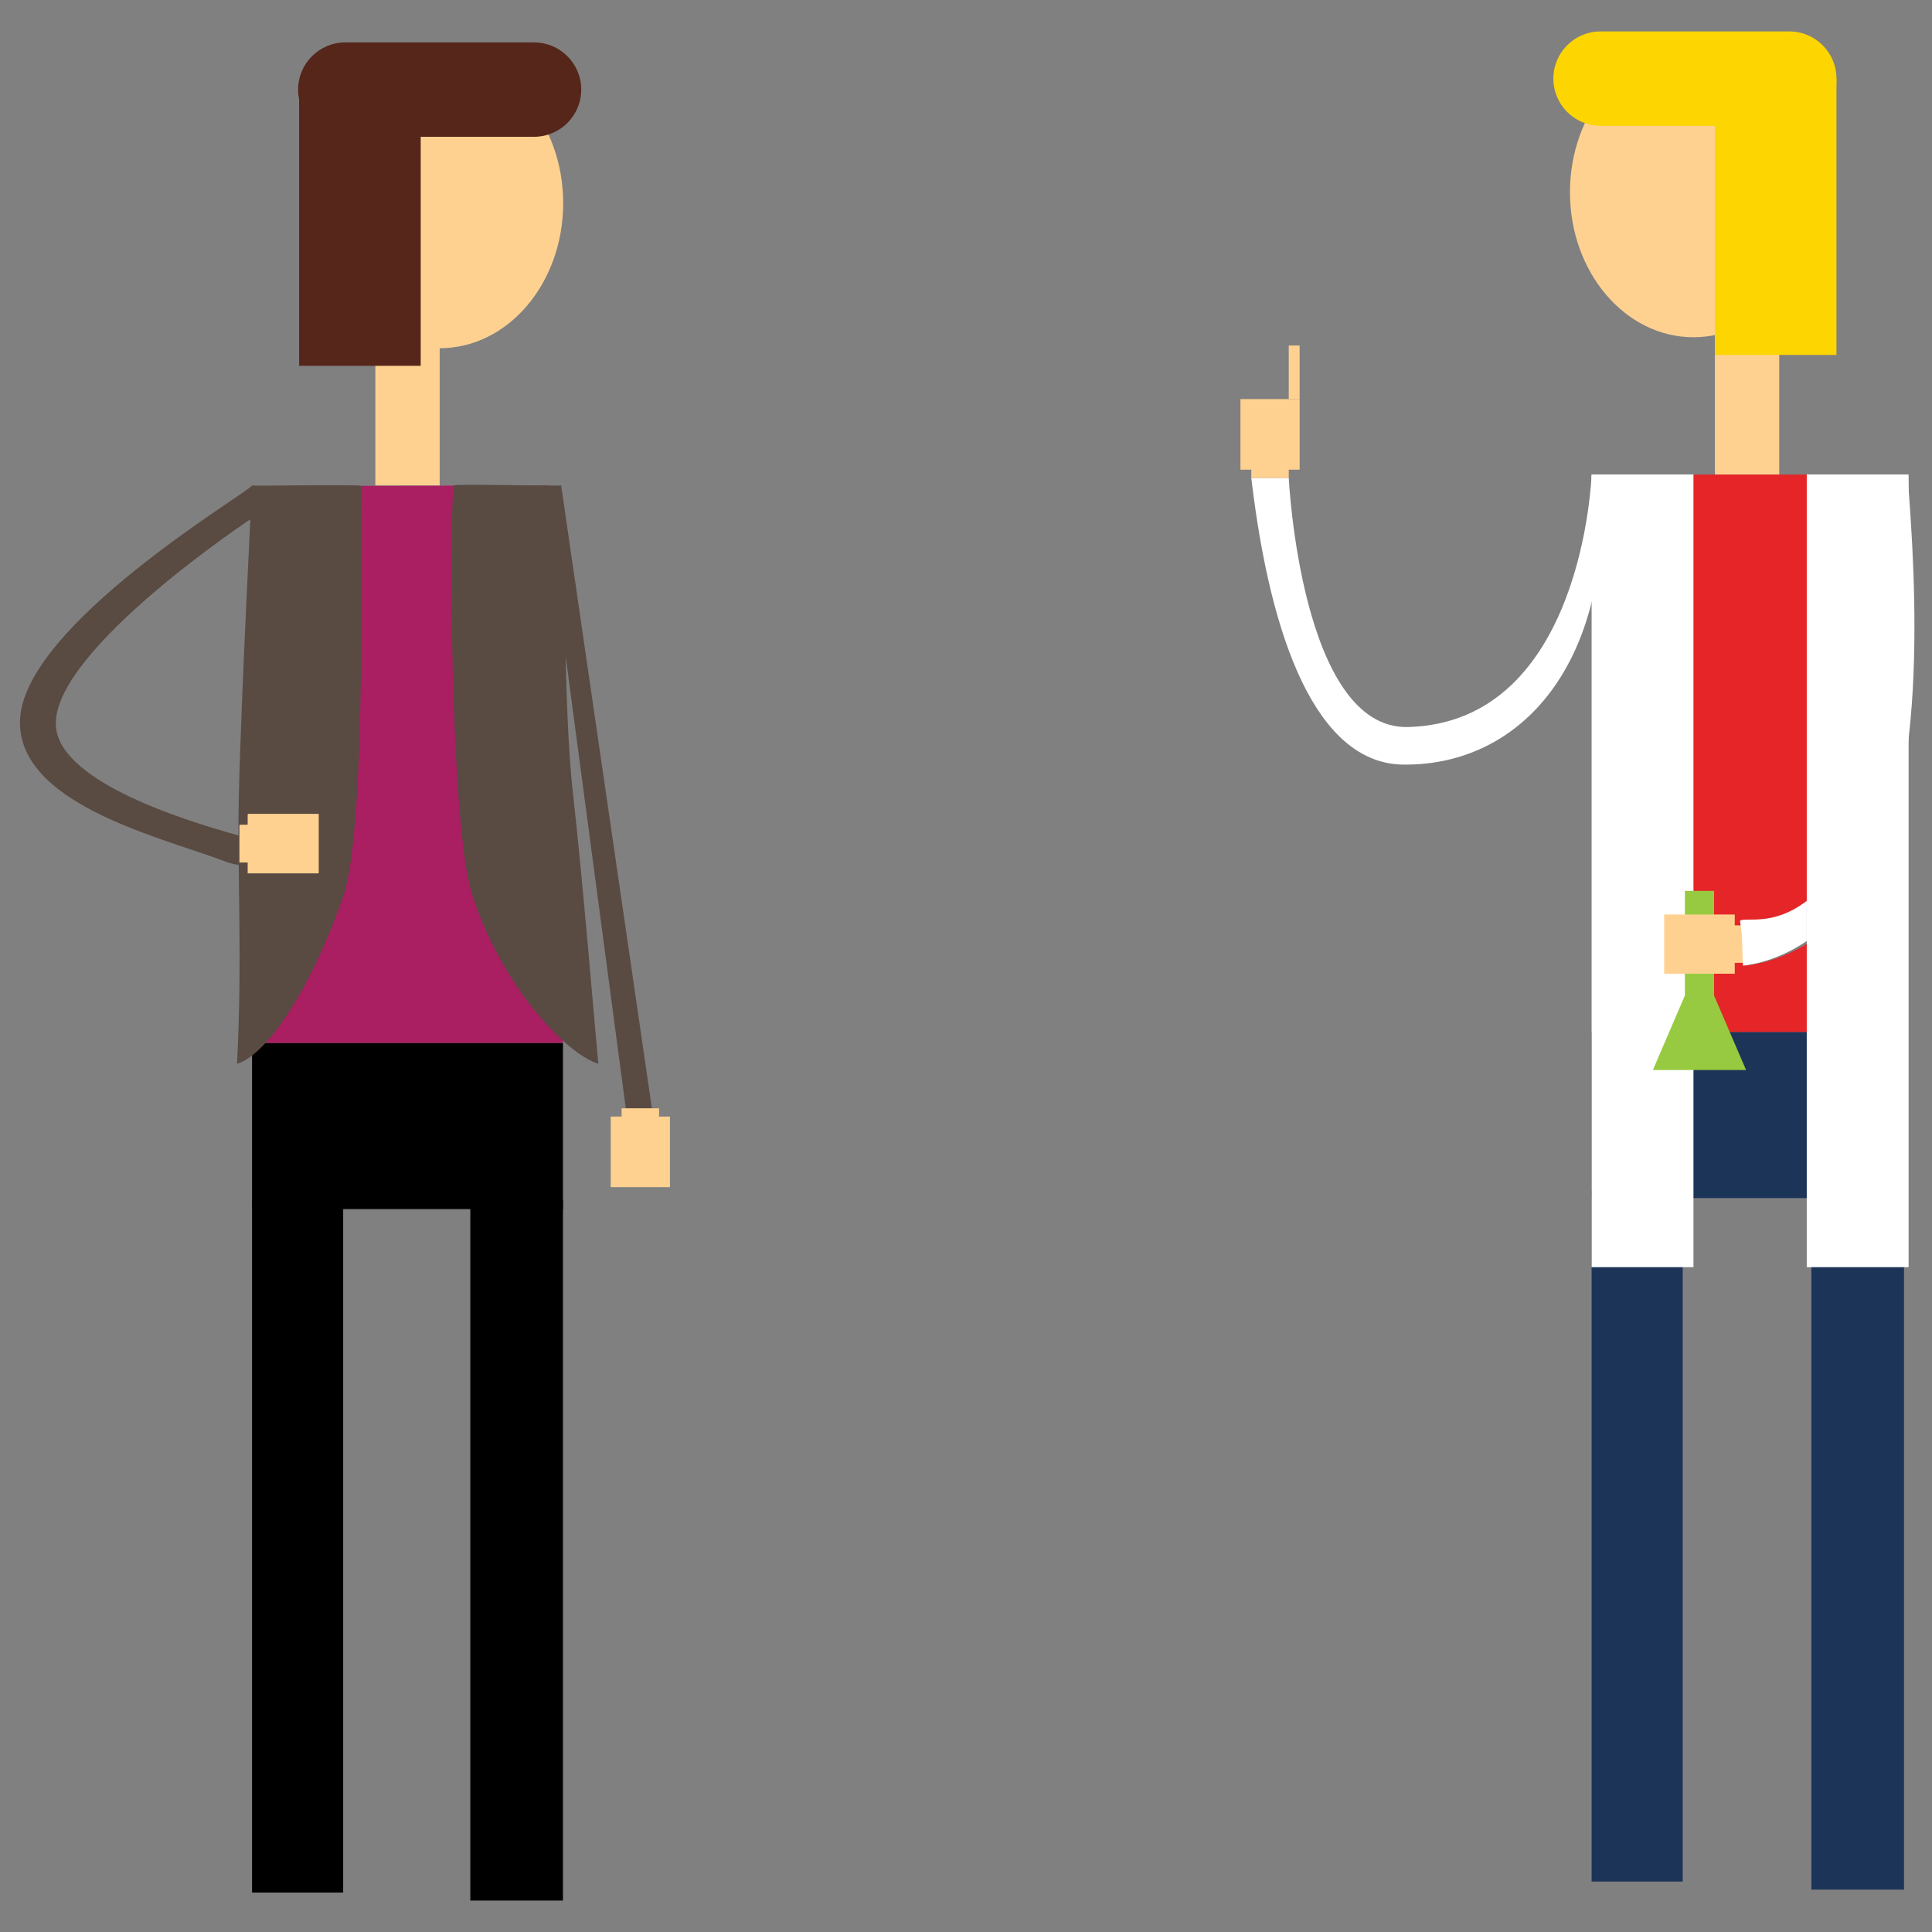 <?xml version="1.0" encoding="UTF-8" standalone="no"?><!DOCTYPE svg PUBLIC "-//W3C//DTD SVG 1.1//EN" "http://www.w3.org/Graphics/SVG/1.1/DTD/svg11.dtd"><svg width="100%" height="100%" viewBox="0 0 640 640" version="1.1" xmlns="http://www.w3.org/2000/svg" xmlns:xlink="http://www.w3.org/1999/xlink" xml:space="preserve" style="fill-rule:evenodd;clip-rule:evenodd;stroke-linejoin:round;stroke-miterlimit:1.414;"><rect x="0" y="0" width="640" height="640" fill="#808080" stroke="none"/><path d="M426.918,158.315c0,0 4.02,83.498 39.566,82.523c58.068,-1.592 60.757,-83.677 60.757,-83.677c0,0 3.355,2.125 3.455,4.607c2.443,60.52 -28.532,92.384 -66.618,91.501c-27.721,-1.05 -43.155,-40.461 -49.57,-94.954l12.41,0Z" style="fill:#fff;"/><rect x="527.241" y="341.838" width="102.991" height="55.045" style="fill:#1c3458;"/><rect x="527.241" y="394.22" width="30.185" height="229.067" style="fill:#1c3458;"/><rect x="600.041" y="398.449" width="30.686" height="227.501" style="fill:#1c3458;"/><path d="M559.765,157.208l40.276,0l0,141.219c-11.878,8.753 -21.425,5.163 -22.99,6.637c1.058,5.701 0.692,10.726 1.034,14.845c0.196,-0.182 10.087,-0.476 21.956,-8.175l0,30.104l-40.276,0l0,-184.63Z" style="fill:#e52527;"/><rect x="568.081" y="96.79" width="21.31" height="60.37" style="fill:#ffd191;"/><ellipse cx="560.981" cy="63.677" rx="40.908" ry="48.039" style="fill:#ffd191;"/><path d="M608.358,26.042c0,8.634 -7.001,15.63 -15.631,15.63l-62.526,0c-8.63,0 -15.63,-6.996 -15.63,-15.63c0,-8.635 7,-15.631 15.63,-15.631l62.526,0c8.63,0 15.631,6.996 15.631,15.631Z" style="fill:#fdd501;fill-rule:nonzero;"/><rect x="568.081" y="26.073" width="40.276" height="91.506" style="fill:#fdd501;"/><rect x="527.241" y="157.166" width="33.74" height="262.599" style="fill:#fff;"/><rect x="598.512" y="157.166" width="33.74" height="262.599" style="fill:#fff;"/><rect x="414.508" y="150.364" width="12.409" height="7.951" style="fill:#ffd191;"/><rect x="410.911" y="132.201" width="19.608" height="23.383" style="fill:#ffd191;"/><rect x="426.918" y="114.446" width="3.597" height="17.755" style="fill:#ffd191;"/><path d="M578.407,354.45l-10.597,-24.656l0,-34.675l-9.674,0l0,34.67l-10.598,24.661l30.869,0Z" style="fill:#97ca40;fill-rule:nonzero;"/><rect x="569.444" y="306.541" width="7.946" height="12.409" style="fill:#ffd191;"/><rect x="551.276" y="302.944" width="23.383" height="19.608" style="fill:#ffd191;"/><path d="M598.512,298.427c5.336,-4.062 11.128,-10.764 16.873,-21.841c17.118,-33.01 16.277,-117.379 16.742,-117.812c-0.449,3.158 9.376,87.71 -10.353,125.742c-7.147,13.774 -15.618,22.142 -23.262,27.218l0,-13.307Z" style="fill:#fff;"/><path d="M598.512,298.427l0,13.307c-11.419,7.699 -20.934,7.993 -21.123,8.175c-0.328,-4.119 0.024,-9.144 -0.994,-14.845c1.506,-1.474 10.689,2.116 22.117,-6.637Z" style="fill:#fff;"/><rect x="83.495" y="345.476" width="102.991" height="55.045"/><rect x="83.495" y="397.859" width="30.185" height="229.067"/><rect x="155.799" y="397.643" width="30.686" height="231.946"/><path d="M181.847,160.805l-94.425,0.205l-3.927,184.466l102.991,0l-4.639,-184.671Z" style="fill:#a91f62;"/><rect x="124.34" y="100.434" width="21.31" height="60.37" style="fill:#ffd191;"/><ellipse cx="145.65" cy="67.315" rx="40.908" ry="48.039" style="fill:#ffd191;"/><path d="M192.541,29.68c0,8.635 -7,15.631 -15.63,15.631l-62.526,0c-8.63,0 -15.631,-6.996 -15.631,-15.631c0,-8.634 7.001,-15.63 15.631,-15.63l62.526,0c8.63,0 15.63,7.001 15.63,15.63Z" style="fill:#56261b;fill-rule:nonzero;"/><rect x="99.088" y="29.68" width="40.276" height="91.506" style="fill:#56261b;"/><path d="M78.514,352.399c10.175,-3.054 24.834,-25.518 35.166,-55.437c8.118,-23.503 5.544,-124.098 5.909,-135.964c0.021,-0.653 -36.131,0.099 -36.094,-0.193c0,0 -3.618,69.788 -4.365,102.583c-0.616,26.959 1.258,52.895 -0.616,89.011Z" style="fill:#594a42;fill-rule:nonzero;"/><path d="M198.2,352.399c-11.213,-3.561 -32.492,-26.536 -41.9,-56.455c-7.392,-23.503 -7.455,-127.684 -5.967,-135.139c0.115,-0.585 35.584,0.292 35.552,0c1.848,16.972 0.272,70.033 3.978,102.583c3.19,28.024 7.471,80.303 8.337,89.011Z" style="fill:#594a42;fill-rule:nonzero;"/><path d="M207.3,367.147l-20.36,-153.077l-1.055,-53.265l30.06,206.342l-8.645,0Z" style="fill:#594a42;fill-rule:nonzero;"/><path d="M6.781,239.246c0,26.176 43.257,37.186 64.844,44.881c2.636,0.935 6.056,2.511 8.671,2.25c0.152,-0.851 0.24,-9.188 -0.334,-9.344c-22.156,-6.088 -61.482,-19.087 -61.482,-37.364c0,-25.142 65.1,-68.123 65.1,-68.123c0.324,-0.793 0.439,-10.618 0.439,-10.618c-0.199,1.801 -77.238,46.311 -77.238,78.318Z" style="fill:#594a42;fill-rule:nonzero;"/><path d="M6.616,239.329c0,26.176 43.257,37.186 64.844,44.881c2.636,0.934 6.056,2.511 8.671,2.25c0.152,-0.851 0.24,-9.188 -0.334,-9.345c-22.156,-6.087 -61.482,-19.086 -61.482,-37.363c0,-25.143 65.1,-68.123 65.1,-68.123c0.324,-0.794 0.08,-10.824 0.08,-10.824c-0.199,1.801 -76.879,46.517 -76.879,78.524Z" style="fill:#594a42;fill-rule:nonzero;"/><rect x="79.477" y="273.227" width="7.946" height="12.409" style="fill:#ffd191;"/><rect x="79.312" y="273.309" width="7.946" height="12.409" style="fill:#ffd191;"/><rect x="82.207" y="269.625" width="23.383" height="19.608" style="fill:#ffd191;"/><rect x="82.042" y="269.707" width="23.383" height="19.608" style="fill:#ffd191;"/><rect x="205.914" y="367.147" width="12.409" height="7.946" style="fill:#ffd191;"/><rect x="202.317" y="369.877" width="19.608" height="23.383" style="fill:#ffd191;"/></svg>